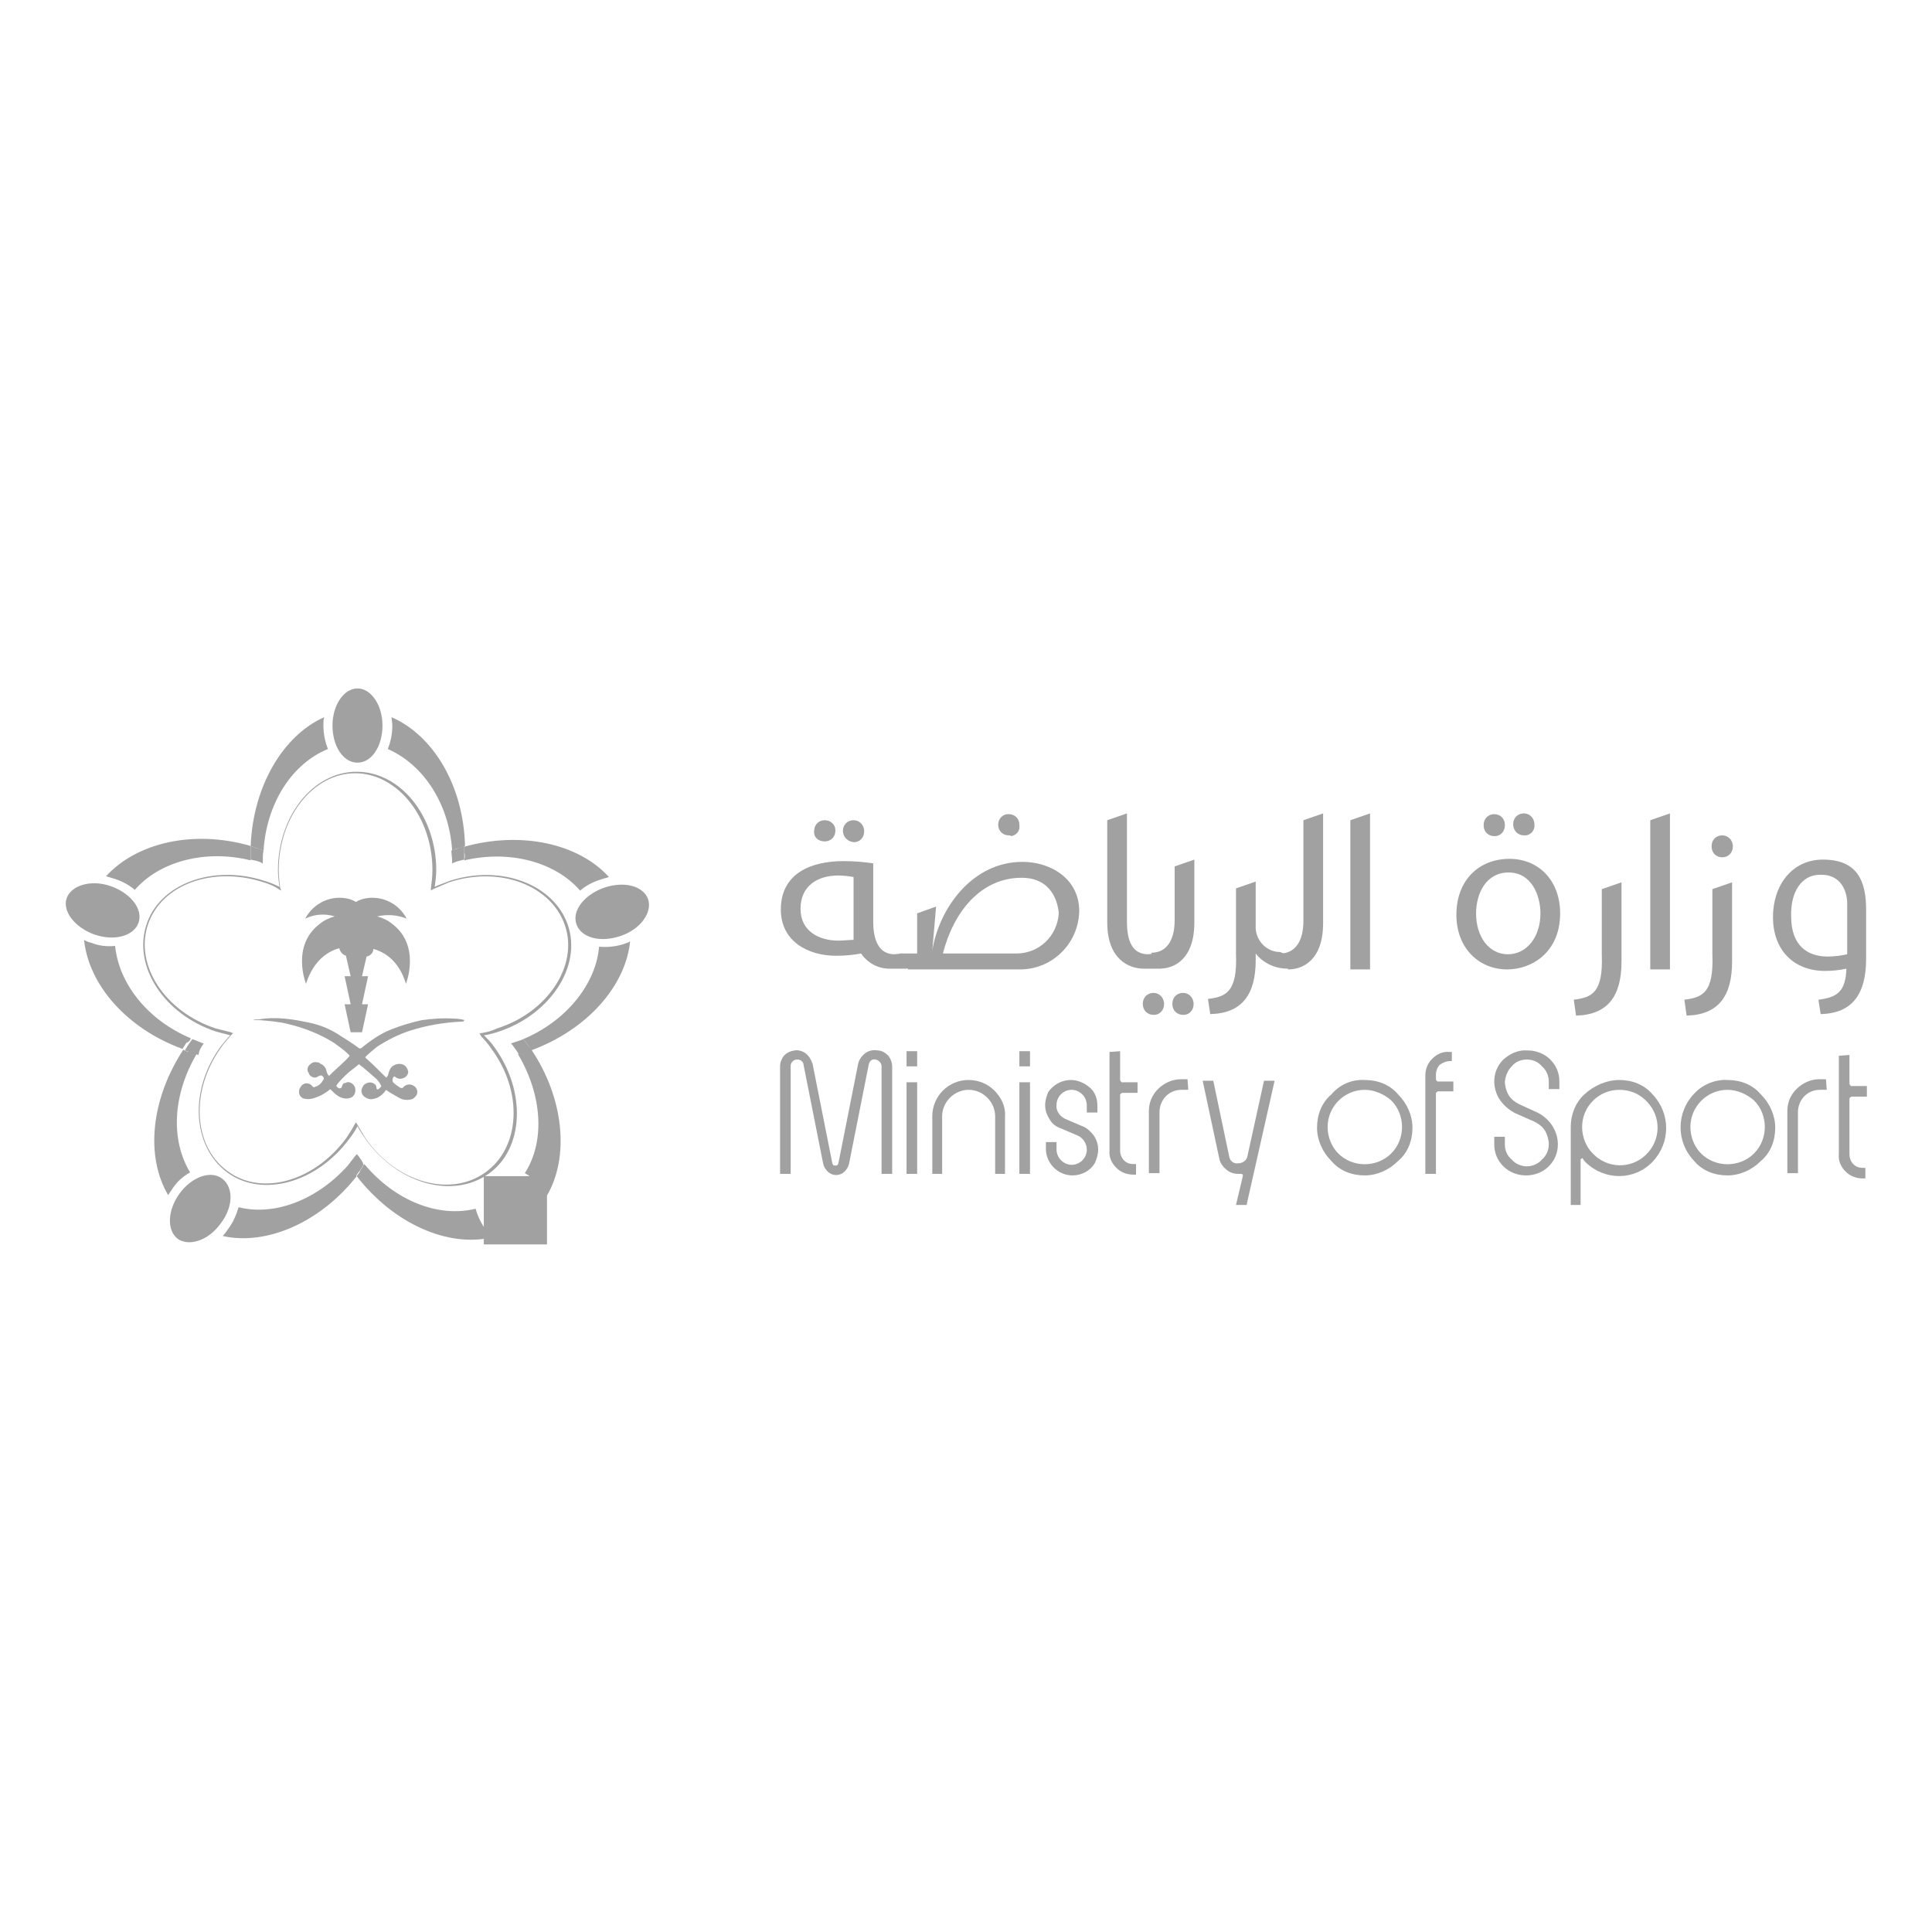 <svg width="120" height="120" viewBox="0 0 120 120" fill="none" xmlns="http://www.w3.org/2000/svg">
<path d="M16.37 52.827C16.559 49.863 18.158 47.417 20.369 46.523C20.181 46.053 20.087 45.535 20.087 45.065C20.087 44.877 20.087 44.736 20.134 44.547C17.593 45.676 15.712 48.828 15.571 52.544L15.947 52.685C16.041 52.685 16.229 52.779 16.37 52.827Z" fill="#A1A1A1"/>
<path d="M28.883 52.544C28.789 48.781 26.907 45.676 24.32 44.547C24.32 44.688 24.367 44.877 24.367 45.065C24.367 45.582 24.273 46.053 24.085 46.523C26.249 47.464 27.895 49.863 28.083 52.827C28.224 52.779 28.366 52.685 28.507 52.685C28.648 52.638 28.742 52.591 28.883 52.544Z" fill="#A1A1A1"/>
<path d="M22.203 47.37C23.097 47.37 23.756 46.335 23.756 45.065C23.756 43.795 23.05 42.76 22.203 42.76C21.357 42.76 20.651 43.795 20.651 45.065C20.651 46.335 21.309 47.37 22.203 47.37Z" fill="#A1A1A1"/>
<path d="M37.209 58.8C37.021 61.105 35.187 63.41 32.505 64.539C32.599 64.68 32.694 64.775 32.788 64.916C32.882 65.01 32.929 65.104 32.976 65.245C36.457 63.975 38.856 61.247 39.138 58.471C38.997 58.565 38.809 58.612 38.668 58.659C38.197 58.8 37.68 58.847 37.209 58.8Z" fill="#A1A1A1"/>
<path d="M28.836 53.438C31.658 52.779 34.481 53.532 36.033 55.319C36.409 54.99 36.88 54.755 37.35 54.614L37.821 54.473C35.939 52.403 32.411 51.603 28.836 52.591V52.92C28.883 53.061 28.883 53.25 28.836 53.438Z" fill="#A1A1A1"/>
<path d="M28.083 53.626C28.13 53.626 28.13 53.626 28.177 53.579C28.413 53.485 28.648 53.438 28.836 53.391V52.544L28.459 52.685C28.318 52.732 28.177 52.779 28.036 52.826C28.036 53.061 28.083 53.25 28.083 53.485V53.626Z" fill="#A1A1A1"/>
<path d="M40.267 55.884C39.985 55.037 38.809 54.708 37.538 55.132C36.315 55.555 35.516 56.543 35.798 57.389C36.08 58.236 37.256 58.565 38.526 58.142C39.796 57.719 40.502 56.684 40.267 55.884Z" fill="#A1A1A1"/>
<path d="M32.176 65.48C33.681 68.02 33.869 70.89 32.599 72.865C33.023 73.101 33.399 73.477 33.681 73.853C33.775 73.995 33.869 74.136 33.963 74.277C35.374 71.878 35.045 68.209 32.975 65.151L32.599 65.292C32.458 65.386 32.317 65.433 32.176 65.48Z" fill="#A1A1A1"/>
<path d="M22.156 73.054C24.461 76.017 27.801 77.476 30.529 76.864C30.388 76.77 30.294 76.629 30.2 76.441C29.918 76.017 29.683 75.594 29.542 75.077C27.237 75.641 24.555 74.606 22.627 72.301L22.392 72.678C22.344 72.819 22.25 72.913 22.156 73.054Z" fill="#A1A1A1"/>
<path d="M33.963 73.054H30.059V77.287H33.963V73.054Z" fill="#A1A1A1"/>
<path d="M33.963 73.054H30.059V77.287H33.963V73.054Z" fill="#A1A1A1"/>
<mask id="mask0_191_7588" style="mask-type:luminance" maskUnits="userSpaceOnUse" x="30" y="73" width="4" height="5">
<path d="M33.963 73.054H30.059V77.287H33.963V73.054Z" fill="white"/>
</mask>
<g mask="url(#mask0_191_7588)">
<path d="M30.624 73.289C29.918 73.806 29.965 75.029 30.718 76.112C31.47 77.146 32.693 77.57 33.352 77.052C34.011 76.535 34.011 75.312 33.258 74.23C32.505 73.148 31.329 72.772 30.624 73.289Z" fill="#A1A1A1"/>
</g>
<path d="M11.384 65.198C9.361 68.303 9.032 71.831 10.443 74.23C10.537 74.089 10.632 73.948 10.726 73.807C11.008 73.383 11.384 73.054 11.807 72.819C10.585 70.796 10.726 67.974 12.231 65.433C12.09 65.386 11.949 65.339 11.807 65.292C11.666 65.339 11.525 65.292 11.384 65.198Z" fill="#A1A1A1"/>
<path d="M21.686 72.301C19.757 74.512 17.076 75.547 14.818 74.983C14.677 75.453 14.489 75.923 14.159 76.347C14.065 76.488 13.971 76.629 13.83 76.77C16.558 77.382 19.898 75.923 22.156 73.054C22.062 72.96 22.015 72.866 21.968 72.772C21.874 72.584 21.78 72.489 21.686 72.301Z" fill="#A1A1A1"/>
<path d="M13.783 73.195C13.078 72.677 11.902 73.101 11.149 74.136C10.396 75.171 10.349 76.441 11.055 76.958C11.76 77.429 12.936 77.052 13.689 76.017C14.489 74.983 14.536 73.759 13.783 73.195Z" fill="#A1A1A1"/>
<path d="M15.571 52.544C11.996 51.509 8.468 52.356 6.586 54.426L7.056 54.567C7.527 54.708 7.997 54.943 8.373 55.273C9.879 53.532 12.701 52.732 15.571 53.438V52.873C15.571 52.732 15.571 52.638 15.571 52.544Z" fill="#A1A1A1"/>
<path d="M11.854 64.492C9.173 63.363 7.386 61.105 7.15 58.753C6.633 58.8 6.162 58.753 5.692 58.565C5.504 58.518 5.363 58.471 5.222 58.377C5.504 61.152 7.856 63.881 11.337 65.151L11.572 64.774C11.713 64.727 11.807 64.633 11.854 64.492Z" fill="#A1A1A1"/>
<path d="M16.323 53.626V53.485C16.323 53.25 16.323 53.014 16.37 52.826C16.229 52.779 16.088 52.685 15.947 52.685L15.571 52.544V53.391C15.806 53.438 16.041 53.485 16.229 53.579C16.276 53.626 16.323 53.626 16.323 53.626Z" fill="#A1A1A1"/>
<path d="M8.609 57.295C8.891 56.448 8.091 55.461 6.868 55.037C5.645 54.614 4.422 54.99 4.14 55.79C3.858 56.59 4.657 57.624 5.88 58.048C7.103 58.471 8.326 58.142 8.609 57.295Z" fill="#A1A1A1"/>
<path d="M29.918 64.163C29.871 64.163 29.824 64.163 29.777 64.21C29.824 64.257 29.871 64.304 29.871 64.351C30.106 64.586 30.341 64.869 30.529 65.151C32.505 67.832 32.317 71.266 30.153 72.818C27.989 74.371 24.696 73.477 22.768 70.796C22.58 70.513 22.391 70.184 22.203 69.855C22.156 69.808 22.156 69.761 22.109 69.714C22.062 69.761 22.062 69.808 22.015 69.855C21.874 70.137 21.686 70.419 21.498 70.702C19.522 73.383 16.229 74.324 14.112 72.724C11.995 71.172 11.807 67.738 13.736 65.057C13.924 64.775 14.159 64.539 14.348 64.304L14.489 64.163C14.442 64.163 14.395 64.163 14.348 64.116L13.407 63.881C10.255 62.846 8.373 59.976 9.173 57.483C9.973 54.943 13.219 53.767 16.37 54.802C16.7 54.896 17.029 55.037 17.311 55.225C17.358 55.272 17.405 55.272 17.452 55.319C17.452 55.272 17.452 55.225 17.405 55.178C17.358 54.802 17.311 54.426 17.311 54.049C17.311 50.709 19.475 48.028 22.062 48.028C24.649 48.028 26.86 50.709 26.86 54.049C26.86 54.426 26.813 54.802 26.766 55.178V55.319C26.813 55.272 26.86 55.272 26.907 55.225C27.237 55.084 27.566 54.943 27.895 54.802C31.047 53.767 34.246 54.99 35.092 57.483C35.939 59.976 34.01 62.893 30.859 63.881C30.576 64.022 30.247 64.116 29.918 64.163ZM35.281 57.483C34.434 54.943 31.141 53.673 27.942 54.708C27.613 54.849 27.284 54.943 27.001 55.084C27.048 54.755 27.096 54.379 27.096 54.049C27.096 50.709 24.885 47.934 22.156 47.934C19.428 47.934 17.264 50.709 17.264 54.049C17.264 54.379 17.311 54.755 17.358 55.084C17.076 54.943 16.747 54.802 16.417 54.708C13.219 53.673 9.879 54.896 9.079 57.483C8.279 60.023 10.161 62.987 13.407 64.069L14.3 64.304C14.112 64.492 13.924 64.728 13.736 64.963C11.713 67.691 11.948 71.219 14.112 72.818C16.276 74.418 19.663 73.477 21.686 70.749C21.874 70.513 22.062 70.231 22.203 69.949C22.344 70.231 22.58 70.561 22.768 70.843C24.791 73.571 28.13 74.465 30.341 72.912C32.552 71.36 32.693 67.785 30.718 65.057C30.529 64.775 30.294 64.539 30.059 64.304C30.388 64.257 30.718 64.163 31 64.069C34.199 62.987 36.127 60.023 35.281 57.483Z" fill="#A1A1A1"/>
<path d="M32.787 64.916C32.693 64.775 32.599 64.681 32.505 64.54C32.317 64.634 32.082 64.681 31.846 64.775C31.799 64.775 31.799 64.775 31.752 64.822C31.752 64.822 31.752 64.869 31.799 64.869C31.941 65.057 32.082 65.245 32.223 65.48L32.646 65.339L33.023 65.198C32.928 65.104 32.881 65.01 32.787 64.916Z" fill="#A1A1A1"/>
<path d="M22.25 71.784C22.203 71.737 22.203 71.689 22.156 71.689C22.156 71.689 22.156 71.737 22.109 71.737L21.639 72.348C21.733 72.489 21.827 72.63 21.921 72.771C22.015 72.865 22.062 72.96 22.109 73.054C22.156 72.96 22.25 72.818 22.344 72.724L22.579 72.348C22.532 72.16 22.391 71.972 22.25 71.784Z" fill="#A1A1A1"/>
<path d="M12.654 64.822C12.419 64.728 12.184 64.634 11.948 64.54C11.854 64.681 11.807 64.728 11.713 64.869L11.478 65.245C11.619 65.292 11.76 65.339 11.901 65.386C12.043 65.433 12.184 65.48 12.325 65.527C12.372 65.245 12.466 65.057 12.654 64.822Z" fill="#A1A1A1"/>
<path d="M21.075 58.895C21.122 59.13 21.31 59.318 21.498 59.365V59.412L21.78 60.635H21.404L21.78 62.376H21.404L21.78 64.116H22.486L22.862 62.376H22.486L22.862 60.635H22.486L22.768 59.412C23.003 59.365 23.191 59.177 23.191 58.941C23.897 59.13 24.791 59.694 25.214 61.105C25.214 61.105 26.155 58.753 24.367 57.389C24.085 57.154 23.756 57.013 23.427 56.919C24.038 56.778 24.697 56.825 25.261 57.06C24.744 56.072 23.615 55.555 22.533 55.837C22.392 55.884 22.25 55.931 22.109 56.025C21.968 55.931 21.827 55.884 21.686 55.837C20.604 55.555 19.475 56.072 18.958 57.06C19.522 56.778 20.181 56.731 20.792 56.919C20.463 57.013 20.134 57.154 19.852 57.389C18.064 58.753 19.005 61.105 19.005 61.105C19.475 59.647 20.369 59.083 21.075 58.895Z" fill="#A1A1A1"/>
<path fill-rule="evenodd" clip-rule="evenodd" d="M28.789 63.457H28.648C27.566 63.504 26.484 63.693 25.449 64.022C24.744 64.257 24.085 64.586 23.427 65.01C23.191 65.198 22.909 65.433 22.721 65.621C22.674 65.668 22.674 65.668 22.721 65.715C23.144 66.092 23.521 66.468 23.944 66.891C23.991 66.938 23.991 66.938 24.038 66.891C24.085 66.797 24.132 66.75 24.132 66.656C24.179 66.515 24.226 66.374 24.32 66.28C24.461 66.139 24.697 66.045 24.932 66.092C25.167 66.139 25.308 66.327 25.355 66.562C25.355 66.75 25.214 66.938 24.979 66.985C24.838 67.032 24.65 66.985 24.555 66.891C24.509 66.844 24.461 66.844 24.414 66.938C24.367 67.032 24.367 67.126 24.414 67.221C24.555 67.362 24.697 67.456 24.838 67.55C24.932 67.597 25.026 67.597 25.073 67.503C25.214 67.362 25.449 67.315 25.637 67.409C25.826 67.503 25.92 67.644 25.92 67.832C25.92 68.02 25.779 68.161 25.637 68.255C25.355 68.35 25.026 68.35 24.744 68.161C24.509 68.02 24.226 67.879 24.038 67.738C23.991 67.691 23.991 67.691 23.944 67.738C23.756 68.02 23.474 68.208 23.191 68.255C23.003 68.302 22.815 68.255 22.627 68.114C22.439 67.973 22.392 67.691 22.533 67.503C22.533 67.456 22.58 67.456 22.58 67.409C22.768 67.221 23.05 67.174 23.238 67.315C23.332 67.362 23.38 67.456 23.38 67.55C23.38 67.644 23.427 67.691 23.521 67.644C23.568 67.597 23.615 67.55 23.662 67.503C23.709 67.456 23.662 67.456 23.662 67.409C23.568 67.221 23.427 67.032 23.238 66.891L22.533 66.28C22.439 66.233 22.392 66.186 22.345 66.139C22.298 66.092 22.298 66.092 22.25 66.139C21.968 66.374 21.686 66.562 21.451 66.797C21.263 66.985 21.075 67.174 20.933 67.362C20.886 67.456 20.886 67.503 20.933 67.503C20.98 67.55 21.027 67.597 21.075 67.597C21.122 67.597 21.169 67.597 21.216 67.55C21.216 67.503 21.263 67.456 21.263 67.409C21.263 67.362 21.357 67.268 21.404 67.268C21.498 67.268 21.545 67.221 21.545 67.221C21.78 67.174 22.015 67.362 22.062 67.597C22.109 67.832 22.015 68.067 21.827 68.161C21.639 68.255 21.404 68.255 21.169 68.161C20.933 68.067 20.745 67.879 20.557 67.691C20.51 67.644 20.51 67.644 20.463 67.691C20.228 67.879 19.993 68.02 19.757 68.114C19.522 68.208 19.24 68.302 19.005 68.255C18.723 68.255 18.534 68.02 18.581 67.738C18.581 67.691 18.581 67.644 18.628 67.597C18.723 67.362 18.958 67.221 19.193 67.315C19.287 67.362 19.334 67.362 19.381 67.456C19.475 67.55 19.522 67.55 19.569 67.503C19.757 67.456 19.945 67.315 20.04 67.126C20.134 67.032 20.134 66.938 20.04 66.844C19.993 66.797 19.945 66.797 19.898 66.797C19.804 66.844 19.757 66.844 19.71 66.891C19.522 66.985 19.287 66.891 19.193 66.703C19.193 66.656 19.193 66.656 19.146 66.609C19.052 66.421 19.099 66.233 19.287 66.092C19.428 65.951 19.616 65.951 19.804 65.998C19.804 65.998 19.852 65.998 19.852 66.045C20.087 66.139 20.228 66.28 20.275 66.515C20.322 66.656 20.322 66.703 20.416 66.797C20.416 66.844 20.463 66.844 20.463 66.797C20.886 66.374 21.31 66.045 21.686 65.621C21.733 65.574 21.686 65.574 21.686 65.527C21.404 65.245 21.075 65.01 20.745 64.775C19.852 64.21 18.864 63.834 17.876 63.599C17.311 63.457 16.7 63.41 16.135 63.363H15.712C15.806 63.316 15.947 63.316 16.088 63.316C16.606 63.222 17.17 63.222 17.688 63.269C18.205 63.316 18.675 63.41 19.146 63.504C19.852 63.645 20.557 63.928 21.169 64.351C21.545 64.586 21.921 64.822 22.298 65.104C22.345 65.151 22.392 65.104 22.439 65.104C23.003 64.633 23.615 64.21 24.32 63.928C24.932 63.693 25.543 63.504 26.202 63.363C26.86 63.269 27.519 63.222 28.225 63.269C28.46 63.269 28.695 63.316 28.883 63.363C28.742 63.41 28.789 63.41 28.789 63.457Z" fill="#A1A1A1"/>
<path d="M52.356 51.603C52.356 51.227 52.639 50.945 53.015 50.945C53.344 50.945 53.626 51.18 53.673 51.556C53.673 51.603 53.673 51.603 53.673 51.65C53.673 52.027 53.391 52.309 53.062 52.309H53.015C52.639 52.262 52.356 51.98 52.356 51.603ZM50.569 51.603C50.569 51.227 50.851 50.945 51.227 50.945C51.604 50.945 51.886 51.227 51.886 51.556V51.603C51.886 51.98 51.604 52.262 51.227 52.262C50.804 52.262 50.522 51.98 50.569 51.603ZM53.015 54.473C52.733 54.426 52.403 54.379 52.074 54.379C50.757 54.379 49.722 55.037 49.722 56.449C49.722 57.86 50.898 58.424 52.074 58.424C52.403 58.424 52.733 58.377 53.015 58.377V54.473ZM56.026 59.224C56.026 59.224 56.872 60.165 56.261 60.165H55.226C54.52 60.165 53.862 59.788 53.485 59.224C52.968 59.318 52.45 59.365 51.933 59.365C50.193 59.365 48.499 58.471 48.499 56.496C48.499 54.238 50.381 53.485 52.403 53.485C53.015 53.485 53.626 53.532 54.238 53.626V57.248C54.238 58.518 54.661 59.271 55.555 59.271L56.026 59.224Z" fill="#A1A1A1"/>
<path d="M62.658 51.886C62.282 51.886 61.999 51.603 61.999 51.227C61.999 50.851 62.282 50.568 62.611 50.568H62.658C63.034 50.568 63.317 50.851 63.317 51.227C63.317 51.227 63.317 51.227 63.317 51.274C63.364 51.603 63.129 51.886 62.799 51.932C62.752 51.886 62.705 51.886 62.658 51.886ZM63.458 54.52C60.918 54.52 59.224 56.637 58.566 59.224H63.129C64.54 59.224 65.669 58.142 65.763 56.731C65.716 56.072 65.339 54.52 63.458 54.52ZM55.884 59.224H56.966V56.731L58.142 56.307L57.907 59.036C58.33 56.401 60.4 53.532 63.505 53.532C65.245 53.532 67.033 54.567 67.033 56.59C66.986 58.659 65.292 60.259 63.27 60.212H56.402L55.884 59.224Z" fill="#A1A1A1"/>
<path d="M71.737 59.224C71.737 59.224 72.584 60.165 71.972 60.165H71.031C70.138 60.165 68.773 59.6 68.773 57.295V50.945L69.996 50.522V57.248C69.996 58.518 70.373 59.271 71.314 59.271L71.737 59.224Z" fill="#A1A1A1"/>
<path d="M73.478 63.034C73.101 63.034 72.819 62.752 72.819 62.376V62.329C72.819 61.953 73.101 61.67 73.478 61.67C73.807 61.67 74.089 61.905 74.136 62.282C74.136 62.329 74.136 62.329 74.136 62.376C74.136 62.752 73.854 63.034 73.525 63.034C73.525 63.034 73.525 63.034 73.478 63.034ZM71.502 59.177C72.443 59.177 72.96 58.424 72.96 57.154V53.815L74.183 53.391V57.295C74.183 59.6 72.913 60.165 72.019 60.165L71.502 59.177ZM71.643 63.034C71.267 63.034 70.984 62.752 70.984 62.376V62.329C70.984 61.953 71.267 61.67 71.643 61.67C71.972 61.67 72.254 61.905 72.302 62.282C72.302 62.329 72.302 62.329 72.302 62.376C72.302 62.752 72.019 63.034 71.69 63.034H71.643Z" fill="#A1A1A1"/>
<path d="M79.734 59.224C79.734 59.224 80.581 60.164 79.969 60.164C79.216 60.164 78.464 59.835 77.993 59.224V59.647C77.993 61.764 77.147 62.94 75.171 62.987L75.03 62.046C76.159 61.905 76.864 61.623 76.77 59.224V55.178L77.993 54.755V57.671C78.04 58.471 78.699 59.13 79.499 59.13L79.734 59.224Z" fill="#A1A1A1"/>
<path d="M79.499 59.224C80.439 59.224 80.957 58.471 80.957 57.201V50.945L82.18 50.522V57.342C82.18 59.647 80.91 60.212 80.016 60.212L79.499 59.224Z" fill="#A1A1A1"/>
<path d="M83.873 50.945L85.096 50.522V60.212H83.873V50.945Z" fill="#A1A1A1"/>
<path d="M93.987 51.18C93.987 50.804 94.269 50.522 94.646 50.522C94.975 50.522 95.257 50.757 95.304 51.133C95.304 51.18 95.304 51.18 95.304 51.227C95.351 51.556 95.069 51.886 94.74 51.886C94.693 51.886 94.693 51.886 94.646 51.886C94.316 51.886 94.034 51.651 93.987 51.274C93.987 51.274 93.987 51.227 93.987 51.18ZM92.811 51.933C92.435 51.933 92.152 51.651 92.152 51.274V51.227C92.152 50.851 92.435 50.569 92.811 50.569C93.187 50.569 93.47 50.851 93.47 51.227C93.47 51.227 93.47 51.227 93.47 51.274C93.47 51.651 93.187 51.933 92.858 51.933C92.858 51.933 92.858 51.933 92.811 51.933ZM93.658 59.271C94.834 59.271 95.68 58.189 95.68 56.731C95.68 55.602 95.116 54.191 93.705 54.191C92.294 54.191 91.682 55.508 91.682 56.731C91.682 58.189 92.482 59.271 93.658 59.271ZM93.611 60.212C91.87 60.212 90.459 58.895 90.459 56.825C90.459 54.614 91.917 53.344 93.752 53.344C95.586 53.344 96.903 54.708 96.903 56.731C96.903 59.13 95.163 60.212 93.611 60.212Z" fill="#A1A1A1"/>
<path d="M97.75 62.093C98.879 61.952 99.585 61.67 99.49 59.271V55.226L100.714 54.802V59.742C100.714 61.858 99.867 63.034 97.891 63.081L97.75 62.093Z" fill="#A1A1A1"/>
<path d="M102.501 50.945L103.724 50.522V60.212H102.501V50.945Z" fill="#A1A1A1"/>
<path d="M106.97 53.25C106.594 53.25 106.312 52.968 106.312 52.591V52.544C106.312 52.168 106.594 51.886 106.97 51.886C107.299 51.886 107.582 52.121 107.629 52.497C107.629 52.544 107.629 52.544 107.629 52.591C107.629 52.968 107.347 53.25 106.97 53.25ZM104.618 62.093C105.747 61.952 106.453 61.67 106.359 59.271V55.226L107.582 54.802V59.742C107.582 61.858 106.735 63.034 104.759 63.081L104.618 62.093Z" fill="#A1A1A1"/>
<path d="M111.251 56.919C111.251 58.754 112.285 59.412 113.508 59.412C113.932 59.412 114.308 59.365 114.732 59.271V56.12C114.732 55.367 114.355 54.332 113.132 54.332C111.862 54.285 111.204 55.461 111.251 56.919ZM112.944 62.094C114.12 61.953 114.637 61.576 114.684 60.165C114.261 60.259 113.791 60.306 113.367 60.306C111.345 60.306 110.122 58.942 110.122 56.966C110.122 54.99 111.298 53.391 113.226 53.391C115.39 53.391 115.908 54.755 115.908 56.496V59.553C115.908 61.67 115.108 62.94 113.085 62.987L112.944 62.094Z" fill="#A1A1A1"/>
<path d="M54.52 65.245C54.755 65.245 54.99 65.386 55.178 65.574C55.32 65.762 55.414 65.998 55.414 66.233V72.913H54.755V66.233C54.755 66.045 54.614 65.856 54.379 65.809C54.144 65.762 54.002 65.904 53.955 66.139L52.732 72.301C52.685 72.489 52.591 72.63 52.45 72.772C52.168 73.054 51.697 73.054 51.415 72.772C51.274 72.63 51.18 72.489 51.133 72.301L49.91 66.139C49.91 65.951 49.722 65.809 49.534 65.809H49.486C49.298 65.809 49.11 65.998 49.11 66.186C49.11 66.186 49.11 66.186 49.11 66.233V72.913H48.452V66.233C48.452 65.998 48.546 65.762 48.687 65.574C48.875 65.386 49.063 65.292 49.345 65.245C49.581 65.198 49.863 65.292 50.051 65.433C50.239 65.574 50.38 65.809 50.474 66.092L51.697 72.254C51.745 72.395 51.791 72.395 51.886 72.395C52.027 72.395 52.027 72.348 52.074 72.254L53.297 66.092C53.344 65.856 53.485 65.621 53.72 65.433C53.955 65.245 54.238 65.198 54.52 65.245Z" fill="#A1A1A1"/>
<path d="M56.966 72.912H56.308V67.221H56.966V72.912ZM56.966 66.233H56.308V65.292H56.966V66.233Z" fill="#A1A1A1"/>
<path d="M60.165 67.08C60.776 67.08 61.341 67.315 61.764 67.738C62.187 68.162 62.47 68.726 62.423 69.338V72.913H61.811V69.338C61.811 68.444 61.058 67.691 60.165 67.691C59.271 67.691 58.518 68.444 58.518 69.338V72.913H57.907V69.338C57.907 68.726 58.142 68.162 58.565 67.738C58.989 67.315 59.553 67.08 60.165 67.08Z" fill="#A1A1A1"/>
<path d="M63.975 72.912H63.316V67.221H63.975V72.912ZM63.975 66.233H63.316V65.292H63.975V66.233Z" fill="#A1A1A1"/>
<path d="M66.515 67.08C66.939 67.08 67.362 67.268 67.691 67.55C68.021 67.832 68.162 68.256 68.162 68.679V69.102H67.503V68.679C67.503 68.397 67.409 68.162 67.221 67.973C67.033 67.785 66.798 67.691 66.562 67.691C66.045 67.691 65.622 68.115 65.622 68.632C65.575 69.008 65.857 69.385 66.233 69.526L67.221 69.949C67.503 70.043 67.738 70.278 67.927 70.513C68.115 70.796 68.209 71.078 68.209 71.407C68.209 71.689 68.115 71.972 68.021 72.207C67.738 72.724 67.174 73.007 66.609 73.007C65.716 73.007 64.963 72.254 64.963 71.36V70.937H65.622V71.36C65.622 71.642 65.716 71.878 65.904 72.066C66.092 72.254 66.327 72.348 66.562 72.348C67.08 72.348 67.503 71.925 67.503 71.407C67.503 71.031 67.268 70.655 66.892 70.513L65.904 70.09C65.622 69.996 65.339 69.808 65.198 69.526C65.01 69.243 64.916 68.961 64.916 68.632C64.916 68.35 65.01 68.067 65.104 67.832C65.433 67.362 65.951 67.08 66.515 67.08Z" fill="#A1A1A1"/>
<path d="M69.573 65.292V67.079C69.573 67.127 69.62 67.174 69.667 67.221C69.667 67.221 69.667 67.221 69.714 67.221H70.655V67.879H69.714C69.667 67.879 69.62 67.926 69.573 67.973C69.573 67.973 69.573 67.973 69.573 68.02V71.454C69.573 71.925 69.902 72.301 70.373 72.301H70.42H70.561V72.96H70.42C69.996 72.96 69.62 72.818 69.338 72.536C69.055 72.254 68.867 71.878 68.914 71.454V65.339L69.573 65.292Z" fill="#A1A1A1"/>
<path d="M73.806 67.691H73.383C72.63 67.691 72.066 68.256 72.019 69.008V72.866H71.36V69.008C71.36 68.491 71.549 68.021 71.925 67.644C72.301 67.268 72.819 67.033 73.336 67.033H73.759L73.806 67.691Z" fill="#A1A1A1"/>
<path d="M77.428 74.841H76.77L77.193 73.054V72.96C77.193 72.96 77.146 72.912 77.099 72.912H76.911C76.629 72.912 76.347 72.818 76.158 72.63C75.923 72.442 75.782 72.207 75.735 71.972L74.7 67.126H75.359L76.347 71.831C76.394 72.113 76.629 72.301 76.911 72.254C77.193 72.254 77.428 72.066 77.476 71.831L78.51 67.126H79.169L77.428 74.841Z" fill="#A1A1A1"/>
<path d="M84.767 67.691C83.497 67.691 82.462 68.726 82.462 69.996C82.462 70.608 82.697 71.219 83.12 71.642C84.014 72.536 85.519 72.536 86.413 71.642C87.307 70.749 87.307 69.243 86.413 68.35C85.99 67.973 85.378 67.691 84.767 67.691ZM84.767 67.08C85.567 67.08 86.319 67.362 86.837 67.973C87.401 68.538 87.73 69.29 87.73 70.043C87.73 70.843 87.448 71.596 86.837 72.113C86.272 72.677 85.519 73.007 84.767 73.007C83.967 73.007 83.214 72.725 82.697 72.113C82.132 71.549 81.803 70.796 81.803 70.043C81.803 69.243 82.085 68.491 82.697 67.973C83.214 67.362 83.967 67.033 84.767 67.08Z" fill="#A1A1A1"/>
<path d="M90.224 65.904H90.083C89.847 65.904 89.612 65.998 89.424 66.139C89.283 66.28 89.189 66.515 89.189 66.75V67.033C89.189 67.08 89.236 67.127 89.283 67.174C89.283 67.174 89.283 67.174 89.33 67.174H90.271V67.785H89.33C89.283 67.785 89.236 67.832 89.189 67.879C89.189 67.879 89.189 67.879 89.189 67.927V72.913H88.53V66.797C88.53 66.421 88.671 66.045 88.954 65.763C89.236 65.48 89.612 65.292 90.036 65.339H90.177V65.904H90.224Z" fill="#A1A1A1"/>
<path d="M94.881 65.245C95.398 65.245 95.916 65.433 96.292 65.81C96.668 66.186 96.856 66.656 96.856 67.174V67.644H96.198V67.174C96.198 66.845 96.057 66.468 95.775 66.233C95.539 65.951 95.21 65.81 94.834 65.81C94.457 65.81 94.128 65.951 93.893 66.233C93.658 66.468 93.517 66.798 93.47 67.174C93.47 67.456 93.564 67.785 93.705 68.021C93.846 68.256 94.081 68.444 94.363 68.585L95.492 69.103C96.245 69.479 96.762 70.231 96.762 71.078C96.762 71.596 96.574 72.066 96.198 72.442C95.822 72.819 95.304 73.007 94.787 73.007C94.269 73.007 93.752 72.819 93.376 72.442C92.999 72.066 92.811 71.596 92.811 71.078V70.608H93.47V71.078C93.47 71.455 93.611 71.784 93.893 72.019C94.128 72.301 94.504 72.442 94.834 72.442C95.163 72.442 95.539 72.301 95.775 72.019C96.057 71.784 96.198 71.407 96.198 71.078C96.198 70.796 96.104 70.467 95.963 70.231C95.822 69.996 95.586 69.808 95.304 69.667L94.128 69.15C93.752 68.961 93.423 68.679 93.187 68.35C92.952 68.021 92.811 67.597 92.811 67.174C92.811 66.656 92.999 66.186 93.376 65.81C93.799 65.433 94.316 65.198 94.881 65.245Z" fill="#A1A1A1"/>
<path d="M100.573 67.691C99.302 67.691 98.268 68.726 98.268 69.996C98.268 70.608 98.503 71.219 98.926 71.642C99.82 72.583 101.278 72.63 102.219 71.737C103.16 70.843 103.207 69.385 102.313 68.444C102.266 68.397 102.266 68.397 102.219 68.35C101.796 67.926 101.231 67.691 100.573 67.691ZM100.573 67.08C101.372 67.08 102.125 67.362 102.642 67.973C103.771 69.149 103.771 70.984 102.642 72.16C101.513 73.336 99.679 73.336 98.503 72.207C98.456 72.16 98.362 72.066 98.315 71.972C98.315 71.925 98.268 71.925 98.221 71.972L98.174 72.019V74.841H97.562V69.996C97.562 69.243 97.844 68.491 98.409 67.973C99.02 67.409 99.82 67.08 100.573 67.08Z" fill="#A1A1A1"/>
<path d="M107.299 67.691C106.029 67.691 104.994 68.726 104.994 69.996C104.994 70.608 105.23 71.219 105.653 71.643C106.547 72.536 108.052 72.536 108.946 71.643C109.839 70.749 109.839 69.243 108.946 68.35C108.522 67.973 107.911 67.691 107.299 67.691ZM107.299 67.08C108.099 67.08 108.852 67.362 109.369 67.973C109.934 68.538 110.263 69.29 110.263 70.043C110.263 70.843 109.981 71.596 109.369 72.113C108.805 72.677 108.052 73.007 107.299 73.007C106.5 73.007 105.747 72.725 105.23 72.113C104.101 70.937 104.101 69.102 105.23 67.926C105.747 67.362 106.547 67.033 107.299 67.08Z" fill="#A1A1A1"/>
<path d="M113.462 67.691H113.038C112.286 67.691 111.721 68.256 111.674 69.008V72.866H111.016V69.008C111.016 68.491 111.204 68.021 111.58 67.644C111.956 67.268 112.474 67.033 112.991 67.033H113.415L113.462 67.691Z" fill="#A1A1A1"/>
<path d="M114.873 65.527V67.315C114.873 67.362 114.92 67.409 114.967 67.456C114.967 67.456 114.967 67.456 115.014 67.456H115.955V68.115H115.014C114.967 68.115 114.92 68.162 114.873 68.209C114.873 68.209 114.873 68.209 114.873 68.256V71.69C114.873 72.16 115.202 72.536 115.672 72.536H115.72H115.861V73.195H115.72C115.296 73.195 114.92 73.054 114.638 72.772C114.355 72.489 114.167 72.113 114.214 71.69V65.574" fill="#A1A1A1"/>
</svg>
